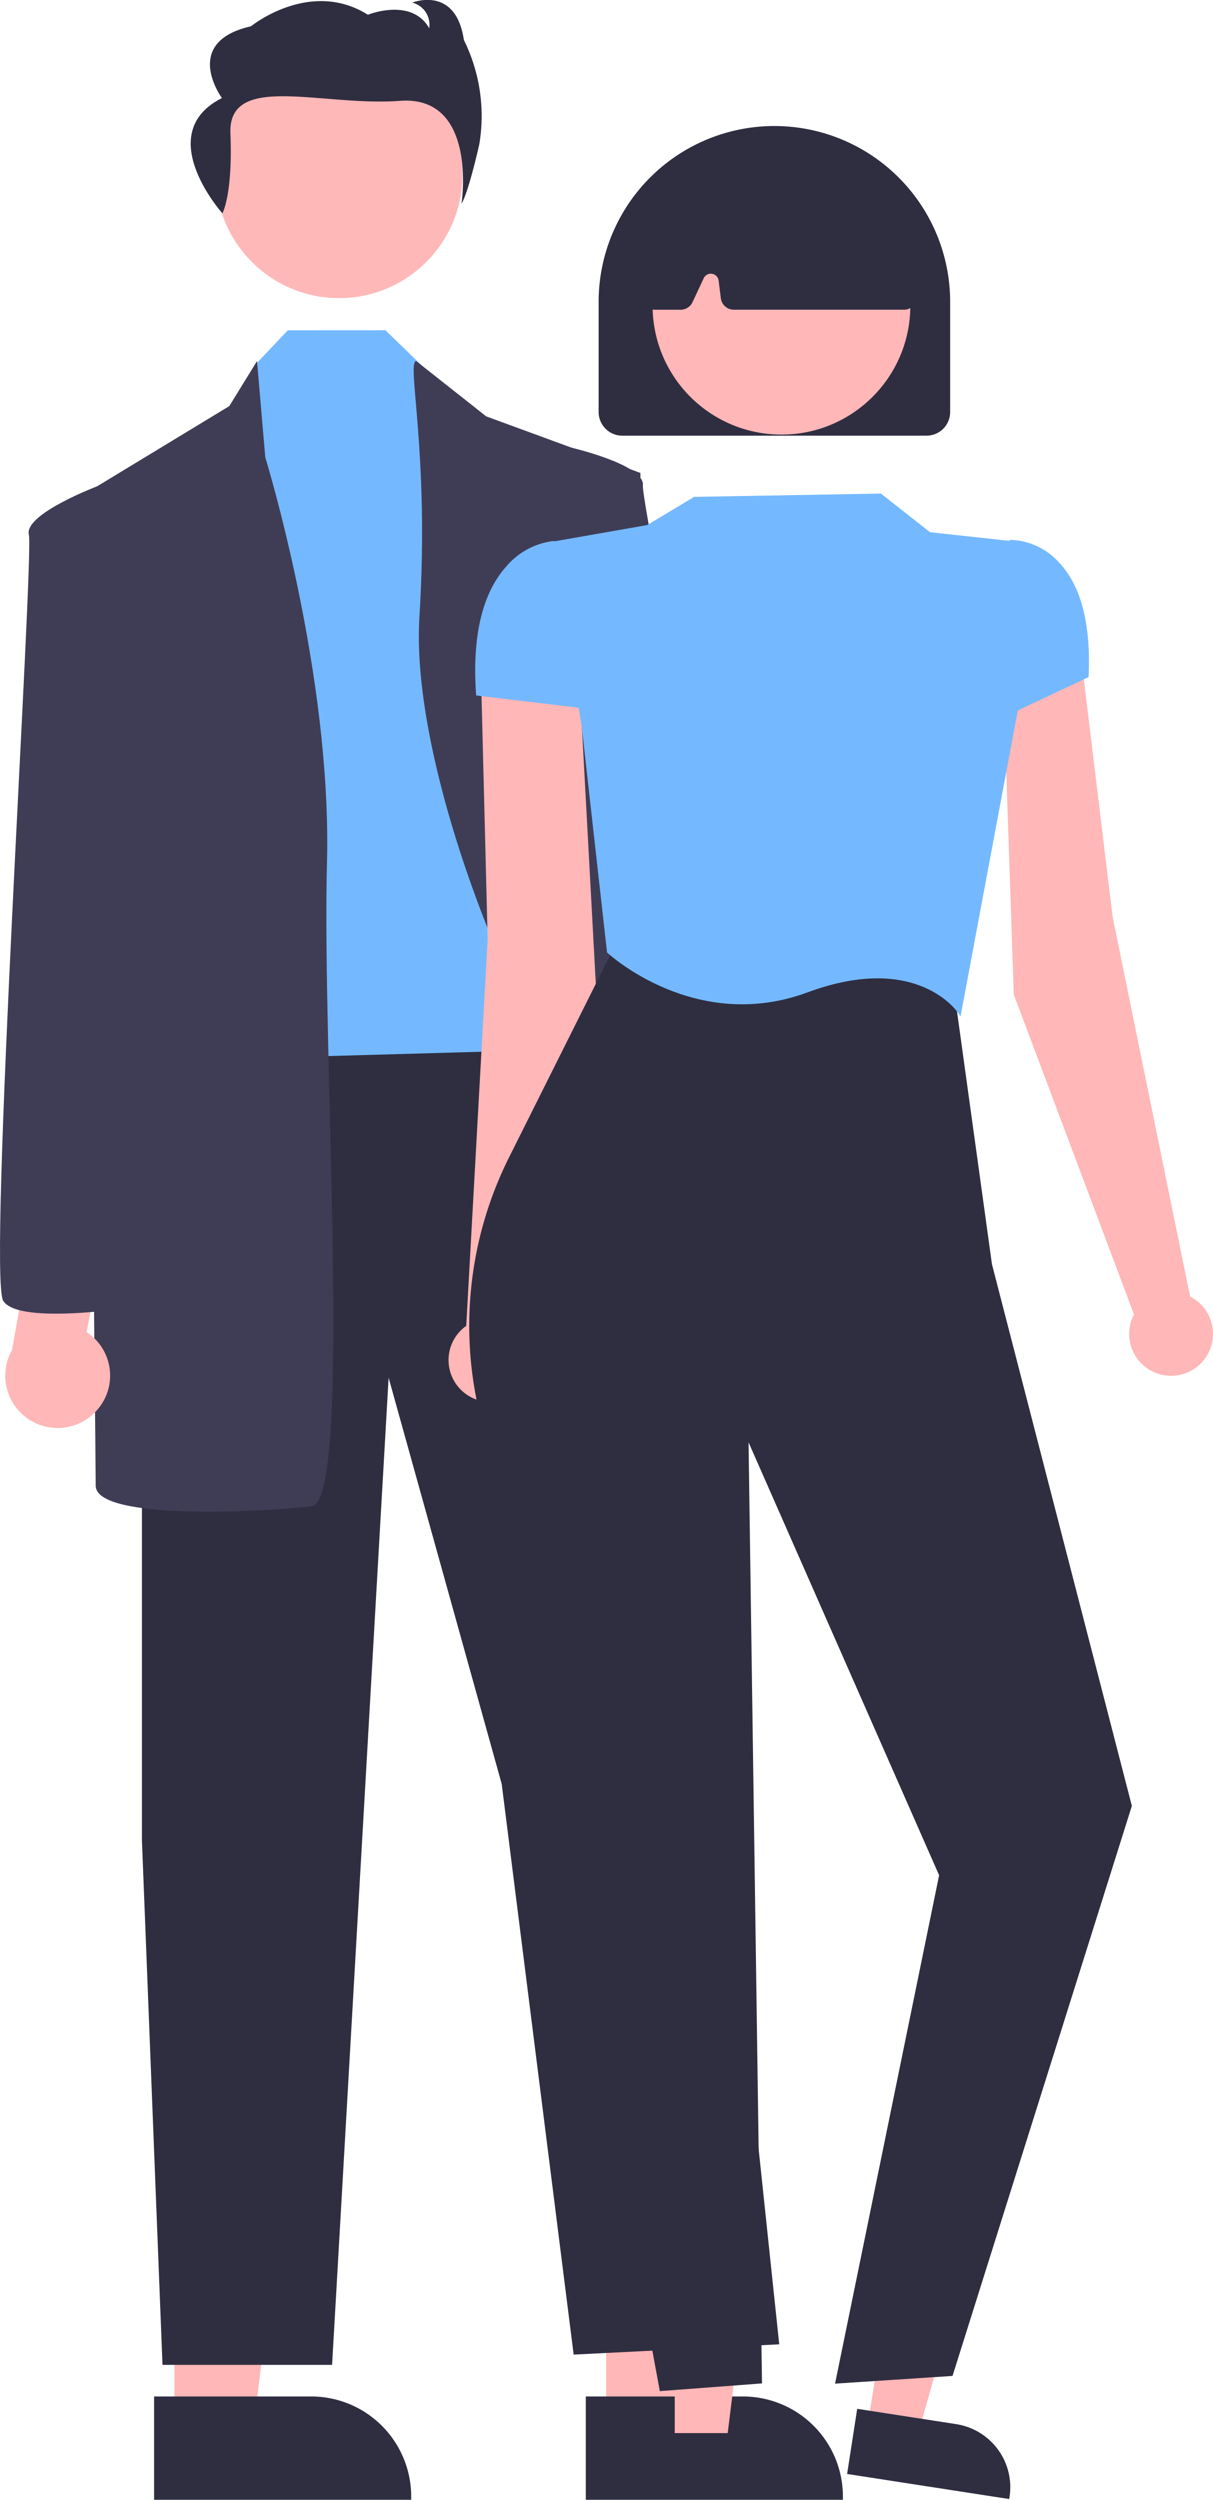 <svg xmlns="http://www.w3.org/2000/svg" width="70.023" height="144.265" viewBox="0 0 70.023 144.265">
  <g id="loved_one_illustartion" data-name="loved one illustartion" transform="translate(-54 -155.558)">
    <g id="Group_5943" data-name="Group 5943" transform="translate(54 155.558)">
      <path id="Path_14703" data-name="Path 14703" d="M314.573,403.71h4.6l2.19-17.755h-6.793Z" transform="translate(-279.582 -263.906)" fill="#ffb7b7"/>
      <path id="Path_14704" data-name="Path 14704" d="M527.871,638.712h9.065a5.777,5.777,0,0,1,5.777,5.776v.188H527.871Z" transform="translate(-494.054 -500.412)" fill="#2f2e41"/>
      <path id="Path_14705" data-name="Path 14705" d="M235.761,403.71h4.6l2.19-17.755H235.76Z" transform="translate(-225.692 -263.906)" fill="#ffb7b7"/>
      <path id="Path_14706" data-name="Path 14706" d="M449.059,638.712h9.065a5.777,5.777,0,0,1,5.777,5.776v.188H449.059Z" transform="translate(-440.164 -500.412)" fill="#2f2e41"/>
      <path id="Path_14707" data-name="Path 14707" d="M229.832,187.638v46.878l1.187,30.263h9.791l3.263-56.965,6.527,23.439,4.154,32.933,11.868-.593-8.011-75.954Z" transform="translate(-221.639 -128.302)" fill="#2f2e41"/>
      <circle id="Ellipse_943" data-name="Ellipse 943" cx="7.121" cy="7.121" r="7.121" transform="translate(12.454 2.964)" fill="#ffb8b8"/>
      <path id="Path_14708" data-name="Path 14708" d="M248.52,60.275l-1.9,2-1.78,40.054,21.065-.594-5.044-35.01-4.45-4.265-2.258-2.188Z" transform="translate(-231.903 -41.214)" fill="#74b9ff"/>
      <path id="Path_14709" data-name="Path 14709" d="M444.828,269.865l1.6-2.6.478,5.562s3.857,12.461,3.56,23.439,1.483,36.79-.89,37.087-12.461.89-12.461-1.187-.593-57.262-.593-57.262Z" transform="translate(-431.591 -246.429)" fill="#3f3d56"/>
      <path id="Path_14710" data-name="Path 14710" d="M496.6,267.27l4.038,3.189,8.9,3.264s0,37.977,1.78,46.878,5.044,9.791.89,10.088-3.857-1.187-3.857-1.187,2.967-14.835-.89-17.8-11.274-20.175-10.681-29.669S496.01,267.27,496.6,267.27Z" transform="translate(-472.569 -246.429)" fill="#3f3d56"/>
      <path id="Path_14711" data-name="Path 14711" d="M457.576,213.678s.605-1.062.464-4.612,5.264-1.542,9.78-1.88,3.56,5.926,3.56,5.926.326-.372,1.023-3.4a9.871,9.871,0,0,0-.886-6.036c-.466-3.177-2.98-2.159-2.98-2.159a1.318,1.318,0,0,1,.978,1.479c-1.025-1.8-3.539-.779-3.539-.779-3.353-2.1-6.751.667-6.751.667-4.051.919-1.675,4.14-1.675,4.14C453.477,209.087,457.576,213.678,457.576,213.678Z" transform="translate(-444.738 -201.366)" fill="#2f2e41"/>
      <path id="Path_14712" data-name="Path 14712" d="M427.126,430.621a3,3,0,0,0-.533-4.575l1.283-6.743-3.908-1.779-1.678,9.548a3.02,3.02,0,0,0,4.835,3.549Z" transform="translate(-421.593 -349.169)" fill="#ffb7b7"/>
      <path id="Path_14713" data-name="Path 14713" d="M427.345,290.514l-.788-.422s-4.256,1.609-3.959,2.8-2.374,42.724-1.483,44.207,8.011.3,8.011.3Z" transform="translate(-420.932 -262.034)" fill="#3f3d56"/>
      <path id="Path_14714" data-name="Path 14714" d="M543.327,421.1a3,3,0,0,1-.106-4.6l-2.2-6.5,3.624-2.3,2.983,9.224a3.02,3.02,0,0,1-4.3,4.184Z" transform="translate(-503.044 -342.449)" fill="#ffb7b7"/>
      <path id="Path_14715" data-name="Path 14715" d="M527.108,330.113s7.216.19,7.893-1.4-7.715-42.36-7.586-43.577-4.308-2.221-4.308-2.221l-.722.527Z" transform="translate(-490.303 -257.125)" fill="#3f3d56"/>
      <path id="Path_14716" data-name="Path 14716" d="M614.875,355.675l-4.468-21.892-1.962-16.169-4.348,2.813.6,17.819,6.94,18.462a2.419,2.419,0,1,0,3.238-1.032Z" transform="translate(-546.175 -280.853)" fill="#ffb7b7"/>
      <path id="Path_14717" data-name="Path 14717" d="M503.833,359.881l1.237-22.309-.41-16.283,5.748,2.151.96,17.717-4.181,19.275a2.419,2.419,0,1,1-3.354-.55Z" transform="translate(-476.919 -283.366)" fill="#ffb7b7"/>
      <path id="Path_14718" data-name="Path 14718" d="M327.1,422.573h2.937l1.4-11.329H327.1Z" transform="translate(-288.148 -281.198)" fill="#ffb7b7"/>
      <path id="Path_14719" data-name="Path 14719" d="M541.742,645.4h5.785a3.687,3.687,0,0,1,3.686,3.686v.12h-9.471Z" transform="translate(-503.539 -504.986)" fill="#2f2e41"/>
      <path id="Path_14720" data-name="Path 14720" d="M362.281,418.752l2.9.449,3.113-10.982-4.284-.663Z" transform="translate(-312.204 -278.676)" fill="#ffb7b7"/>
      <path id="Path_14721" data-name="Path 14721" d="M576.155,640.966l5.716.884h0a3.686,3.686,0,0,1,3.079,4.206l-.018.118-9.359-1.448Z" transform="translate(-526.672 -501.953)" fill="#2f2e41"/>
      <path id="Path_14722" data-name="Path 14722" d="M517.592,456.058l-.015-.082-10.633-57.489a21.716,21.716,0,0,1,1.919-13.58l6.436-12.871,19.2,2.6,2.266,16.387,8.076,31.261-.008.025L534.489,455.18l-6.782.446,6.007-29.34-11-24.983.776,54.309Z" transform="translate(-479.502 -318.065)" fill="#2f2e41"/>
      <path id="Path_14723" data-name="Path 14723" d="M545.228,321.619l-.127-.2c-.023-.036-2.355-3.55-8.7-1.2-6.48,2.4-11.5-2.232-11.551-2.279l-.025-.023-1.467-13.08-1.732-10.618,5.515-.967,2.711-1.627,10.781-.192,2.837,2.231,4.658.508.426,9.675,0,.011Z" transform="translate(-489.782 -262.95)" fill="#74b9ff"/>
      <path id="Path_14724" data-name="Path 14724" d="M601.156,310.562v-8.285l1.31-2.39.053,0a3.926,3.926,0,0,1,2.713,1.233c1.317,1.339,1.914,3.569,1.774,6.628l0,.056Z" transform="translate(-544.164 -268.73)" fill="#74b9ff"/>
      <path id="Path_14725" data-name="Path 14725" d="M514.411,309.8l-6.676-.8-.005-.077c-.228-3.329.353-5.8,1.727-7.345a4.235,4.235,0,0,1,2.736-1.49l.039,0,1.807,1.643Z" transform="translate(-480.249 -268.865)" fill="#74b9ff"/>
      <path id="Path_14726" data-name="Path 14726" d="M549.142,242.235H531.575a1.365,1.365,0,0,1-1.363-1.363v-6.361a10.146,10.146,0,1,1,20.293,0v6.36A1.365,1.365,0,0,1,549.142,242.235Z" transform="translate(-495.655 -217.092)" fill="#2f2e41"/>
      <circle id="Ellipse_944" data-name="Ellipse 944" cx="7.439" cy="7.439" r="7.439" transform="translate(37.673 10.202)" fill="#ffb7b7"/>
      <path id="Path_14727" data-name="Path 14727" d="M553.208,238.075h-9.821a.758.758,0,0,1-.751-.663l-.127-1.017a.454.454,0,0,0-.862-.136l-.644,1.38a.76.76,0,0,1-.686.437h-1.492a.757.757,0,0,1-.754-.829l.588-6.144a.763.763,0,0,1,.433-.617,15.358,15.358,0,0,1,13.557.008.758.758,0,0,1,.428.581l.881,6.136a.757.757,0,0,1-.75.865Z" transform="translate(-501.025 -220.201)" fill="#2f2e41"/>
    </g>
  </g>
</svg>
